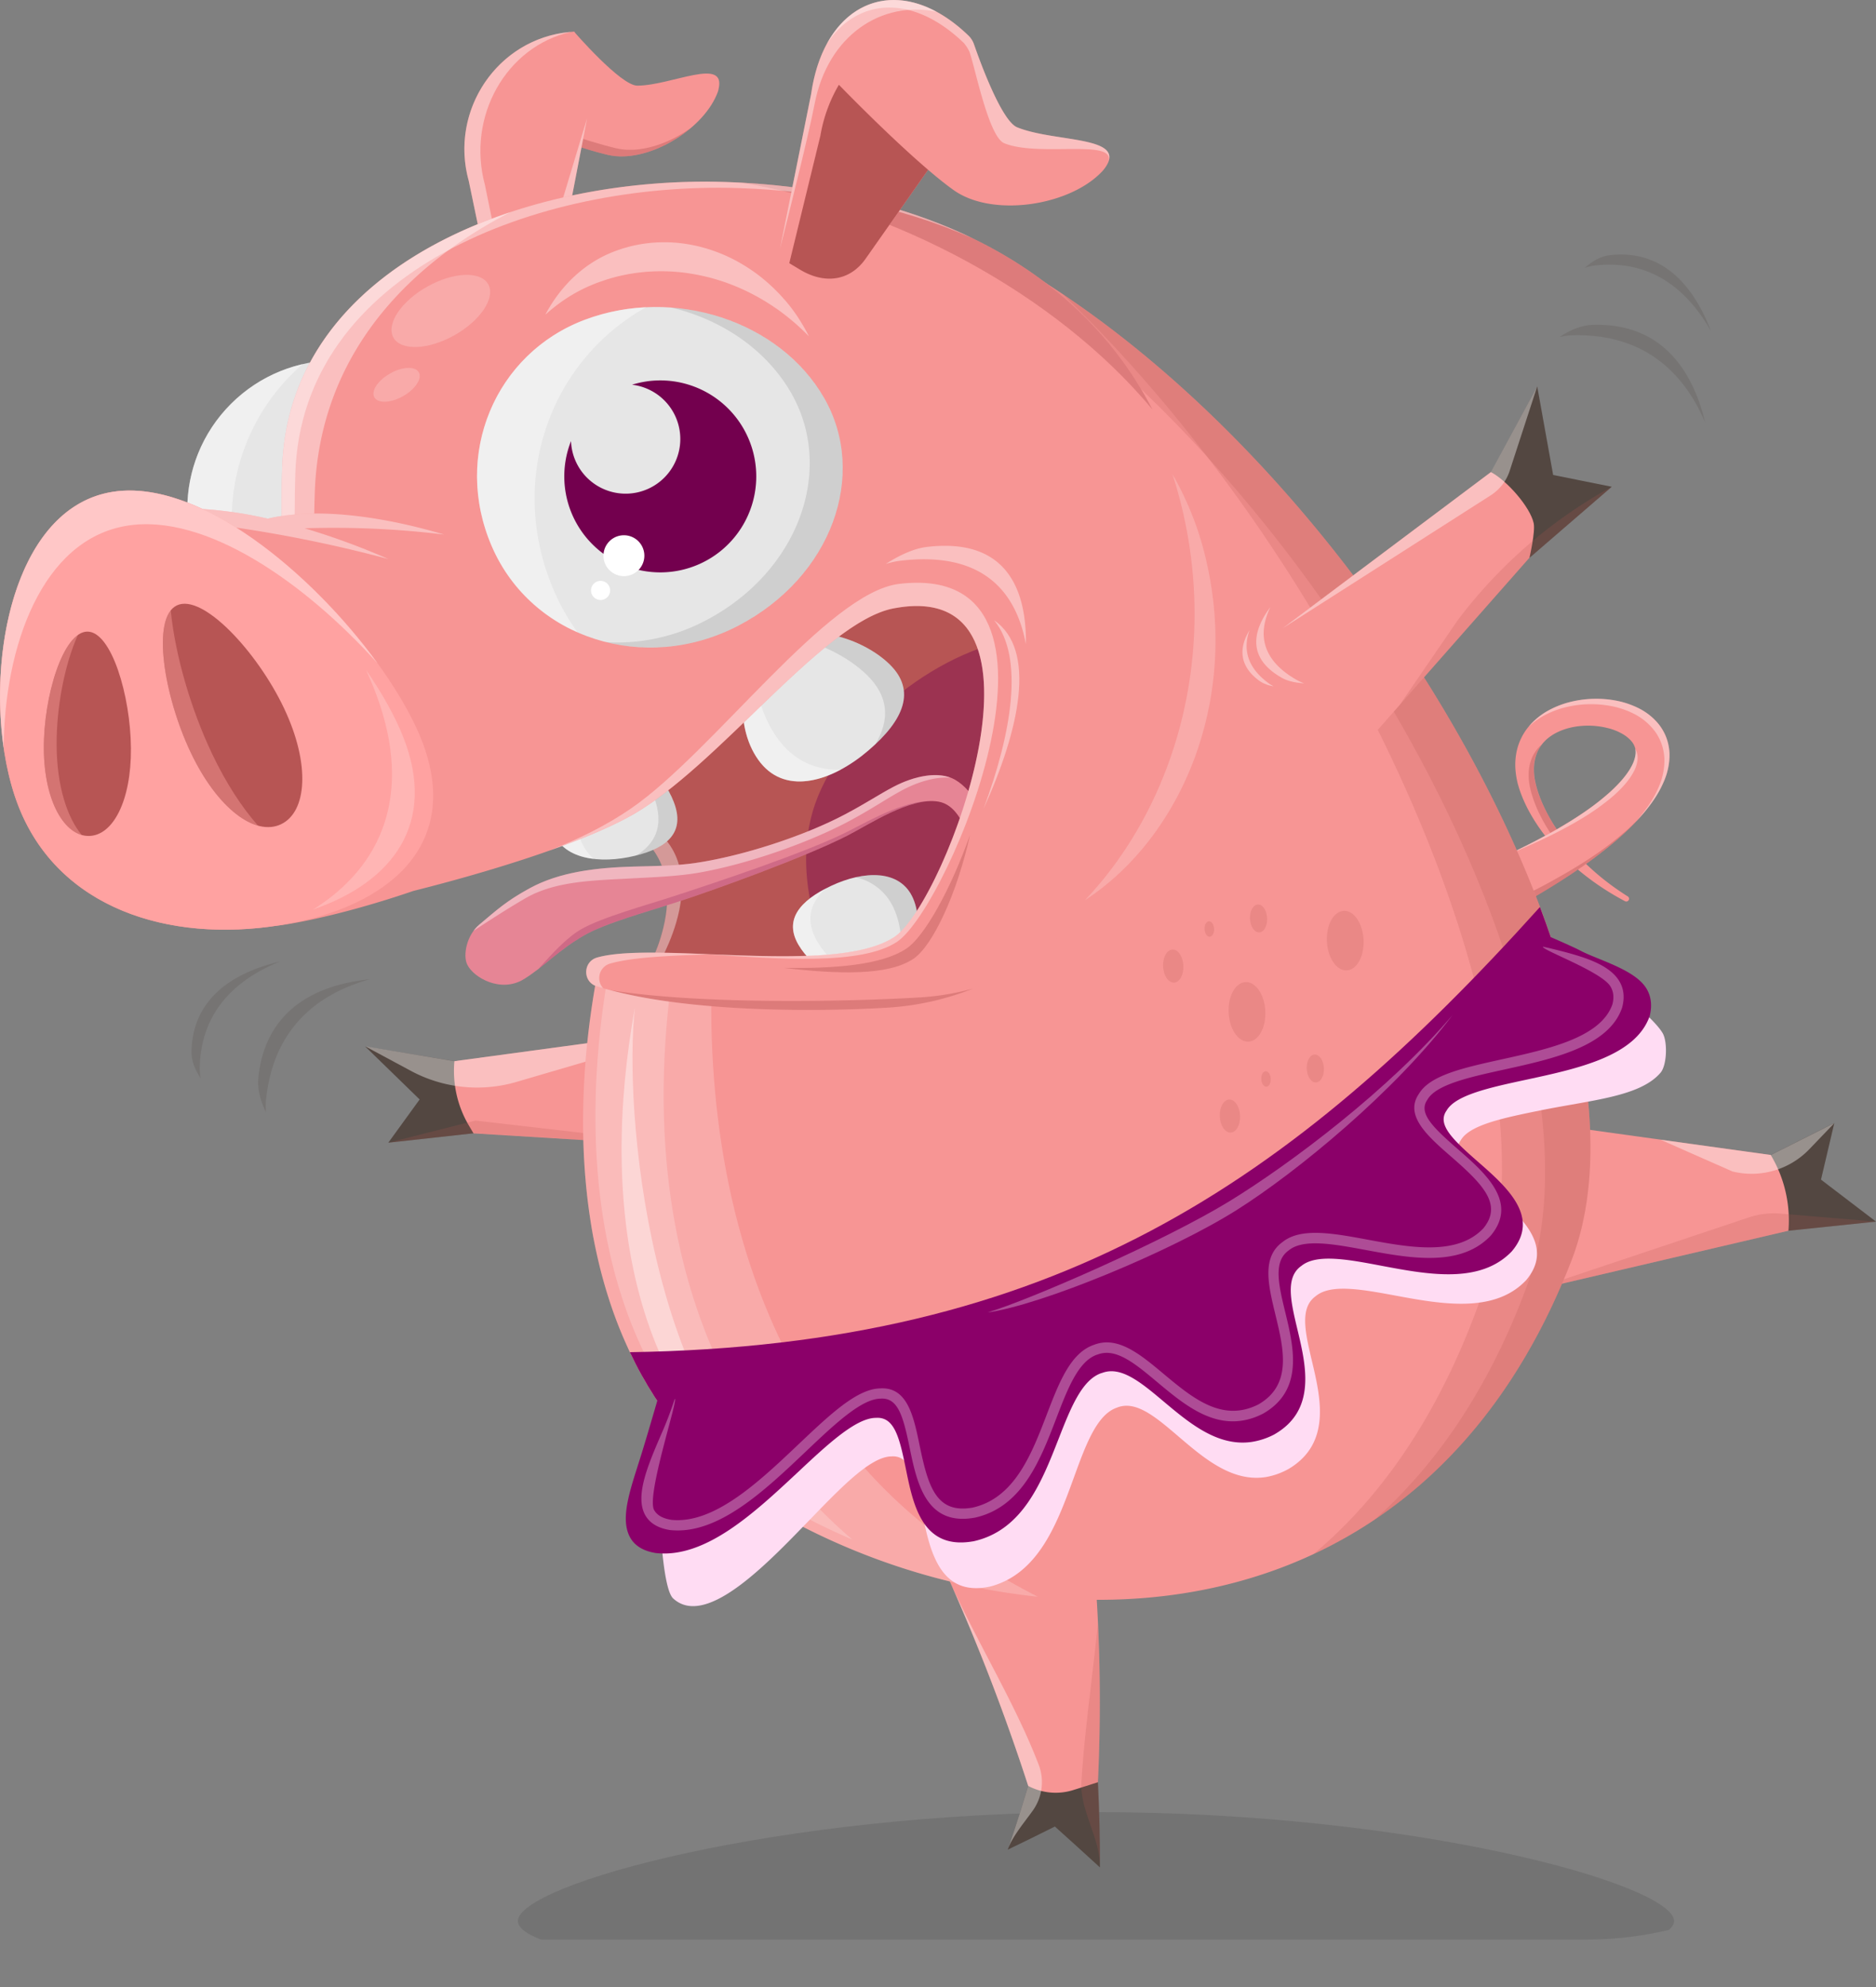 <svg xmlns="http://www.w3.org/2000/svg" xmlns:xlink="http://www.w3.org/1999/xlink" viewBox="0 0 1009.26 1069.02"><rect x="0" y="0" width="1009.26" height="1069.02" fill="#808080" stroke="none"/><defs><clipPath id="a" transform="translate(-32.54 -36.08)"><rect width="1079.61" height="1079.61" rx="194.21" fill="none"/></clipPath></defs><g clip-path="url(#a)"><polygon points="950.06 646.25 962.16 662.13 1009.26 657.23 979.67 634.64 986.84 604.16 952.63 621.37 950.06 646.25" fill="#534741"/><path d="M854.39,639.3l-1.8,92.14L994.7,698.21v-.11a68.55,68.55,0,0,0-9.54-40.66h0Z" transform="translate(-32.54 -36.08)" fill="#f79594"/><path d="M852.59,731.44,994.7,698.21l47.1-4.9L990.36,689a41.9,41.9,0,0,0-16.82,2Z" transform="translate(-32.54 -36.08)" fill="#b75554" opacity="0.2"/><path d="M964.6,666.33A43,43,0,0,0,1006,654.28l13.43-14-34.21,17.2-59.34-8.23Z" transform="translate(-32.54 -36.08)" fill="#fff" opacity="0.4"/><path d="M622.16,1011c-171.76,0-311,39-311,58.62s139.24,35.45,311,35.45,311-15.87,311-35.45S793.93,1011,622.16,1011Z" transform="translate(-32.54 -36.08)" opacity="0.1"/><path d="M605.46,995.83q8.87-.44,17.74-.92,1.13,23,1.09,45.84-12-11-24.24-22-12.64,6.36-25.37,12.46,5.88-17,11-34.33Q595.57,996.41,605.46,995.83Z" transform="translate(-32.54 -36.08)" fill="#534741"/><path d="M585.72,996.9A1119.71,1119.71,0,0,0,543.3,886.39q38.16-13.35,76.09-28.7a913.43,913.43,0,0,1,3.81,137.22Q616.78,997,610.35,999a31.56,31.56,0,0,1-24.63-2.08Z" transform="translate(-32.54 -36.08)" fill="#f79594"/><path d="M588.19,1010.15c-5.07,7.06-11.09,14.07-13.51,21.08q5.88-17,11-34.33A1119.71,1119.71,0,0,0,543.3,886.39c14.54,32.66,35.22,65.72,48,99A26.28,26.28,0,0,1,588.19,1010.15Z" transform="translate(-32.54 -36.08)" fill="#fff" opacity="0.4"/><path d="M623.25,909.32q2,42.93,0,85.59,1.13,23,1.09,45.84c0-15.24-9.38-28.11-10.13-43.42C615.36,972.56,620,940.65,623.25,909.32Z" transform="translate(-32.54 -36.08)" fill="#b75554" opacity="0.2"/><path d="M908.39,518.43c-1-.6-1.91-1.21-2.85-1.84a137,137,0,0,1-19.73-15.71c3.53-2.51,7-5.13,10.45-7.87l2.25-1.82q2.25-1.85,4.45-3.76c1.47-1.29,2.92-2.6,4.35-3.95q3.23-3,6.32-6.35a94.68,94.68,0,0,0,7.79-9.54c.6-.86,1.2-1.74,1.78-2.65a55.82,55.82,0,0,0,4.65-8.83,36.6,36.6,0,0,0,2.85-12.55c0-.65,0-1.32,0-2a28,28,0,0,0-1.47-8q-.35-1-.75-1.92a26.31,26.31,0,0,0-1.92-3.6q-.54-.86-1.14-1.65c-.35-.47-.71-.92-1.08-1.36l-.33-.37q-.45-.52-.93-1l-.42-.43q-.43-.43-.87-.84l-.62-.55c-.16-.14-.32-.28-.49-.41-.52-.44-1.06-.86-1.6-1.26h0a36.3,36.3,0,0,0-5-3.06,47,47,0,0,0-12.5-4.15,58,58,0,0,0-24.86.93,48.42,48.42,0,0,0-11.71,4.73,36.85,36.85,0,0,0-10,8.29,31,31,0,0,0-6.13,11.74,34.66,34.66,0,0,0-.93,12.71A44,44,0,0,0,849,457.4a55.25,55.25,0,0,0,1.8,5.68,74.48,74.48,0,0,0,4.91,10.49,96.16,96.16,0,0,0,8.07,12.14c-6.86,3.73-13.9,7.24-21,10.58-1.28-3,5.82,14.2,9,26,8.77-5,17.44-10.2,25.93-15.85,1.24-.83,2.49-1.67,3.71-2.53h0a142.11,142.11,0,0,0,22.42,15.42c1,.56,2,1.1,3,1.64A1.5,1.5,0,0,0,908.39,518.43Zm-4.56-61.32c-1.6,1.74-3.33,3.44-5.14,5.08a126.68,126.68,0,0,1-11.8,9.36q-2.1,1.49-4.24,2.91c-2.8,1.87-5.68,3.67-8.61,5.42q-2,1.2-4,2.37a88.5,88.5,0,0,1-7-12.39,67.74,67.74,0,0,1-3.67-9.61c-.47-1.62-.84-3.24-1.14-4.84a31.56,31.56,0,0,1-.46-4.73,24.4,24.4,0,0,1,1.4-8.89,19.92,19.92,0,0,1,4.59-7.14c4-4,9.88-6.53,16-7.57a43.45,43.45,0,0,1,18.53.92,30.29,30.29,0,0,1,7.93,3.41c.39.24.74.51,1.1.77s.77.59,1.12.89l.22.19c.31.27.59.54.86.81s.28.31.42.47a7.46,7.46,0,0,1,.53.61,10.06,10.06,0,0,1,.8,1.16,8.78,8.78,0,0,1,1.2,5.32,13.23,13.23,0,0,1-.65,3.14,21.32,21.32,0,0,1-1.47,3.46c-.31.6-.65,1.19-1,1.79A46.61,46.61,0,0,1,903.83,457.11Z" transform="translate(-32.54 -36.08)" fill="#f79594"/><path d="M913.54,444.29a10,10,0,0,0-1.28-5.33,10.19,10.19,0,0,1,.16,2.67,17.5,17.5,0,0,1-2.12,6.6c-2.47,4.77-6.79,9.59-11.61,14a137.33,137.33,0,0,1-16,12.27c-4.08,2.72-8.31,5.3-12.64,7.79-1.73,1-3.48,2-5.23,2.94l-1,.52c-6.49,3.53-13.14,6.86-19.89,10,6.28-2.55,12.47-5.24,18.52-8.1.35-.16.69-.31,1-.48q2.81-1.35,5.58-2.74c4.6-2.33,9.1-4.76,13.43-7.35a128,128,0,0,0,16.94-11.87c5.07-4.3,9.57-9.13,12.07-14A17.06,17.06,0,0,0,913.54,444.29Z" transform="translate(-32.54 -36.08)" fill="#fff" opacity="0.4"/><path d="M921.42,467.59a59,59,0,0,0,6.43-11.48,35.76,35.76,0,0,0,2.86-14.54,28,28,0,0,0-1.47-8,26.77,26.77,0,0,0-3.81-7.17,32,32,0,0,0-11.31-9.31,47,47,0,0,0-12.5-4.15,58,58,0,0,0-24.86.93,48.42,48.42,0,0,0-11.71,4.73,36.85,36.85,0,0,0-10,8.29,1.67,1.67,0,0,0-.12.16,38.65,38.65,0,0,1,7.42-5.52A48.71,48.71,0,0,1,874,416.79a58,58,0,0,1,24.87-.93A46.78,46.78,0,0,1,911.37,420a32.13,32.13,0,0,1,11.32,9.31,26.46,26.46,0,0,1,3.8,7.17,28,28,0,0,1,1.48,8,35.93,35.93,0,0,1-2.86,14.54,59,59,0,0,1-6.44,11.48,90.79,90.79,0,0,1-6.85,8.5c.61-.63,1.21-1.26,1.81-1.9A94.68,94.68,0,0,0,921.42,467.59Z" transform="translate(-32.54 -36.08)" fill="#fff" opacity="0.4"/><path d="M859.29,460.25c-.47-1.62-.84-3.24-1.14-4.84a31.56,31.56,0,0,1-.46-4.73,24.4,24.4,0,0,1,1.4-8.89,20.07,20.07,0,0,1,2.83-5.09c-.33.29-.67.57-1,.89a19.89,19.89,0,0,0-4.58,7.14,24,24,0,0,0-1.4,8.89,30.3,30.3,0,0,0,.46,4.73,45.73,45.73,0,0,0,1.14,4.84,68.91,68.91,0,0,0,3.66,9.61,86.53,86.53,0,0,0,6.39,11.36c1.14-.63,2.29-1.27,3.41-1.91a88.5,88.5,0,0,1-7-12.39A67.74,67.74,0,0,1,859.29,460.25Z" transform="translate(-32.54 -36.08)" fill="#b75554" opacity="0.4"/><path d="M851.78,522.34c8.78-5,17.45-10.21,25.94-15.86,1.24-.83,2.49-1.67,3.71-2.53,1.47-1,2.94-2,4.38-3.07,3.53-2.51,7-5.13,10.45-7.87a159.16,159.16,0,0,0,17.37-15.88c1.15-1.24,2.27-2.53,3.37-3.84a105.2,105.2,0,0,1-9.56,9.66,176.81,176.81,0,0,1-20.86,15.71c-4.07,2.67-8.22,5.19-12.38,7.59-1.71,1-8.07,4.55-9.53,5.34-4.61,2.47-9.25,4.83-13.91,7.12Q851.29,520.52,851.78,522.34Z" transform="translate(-32.54 -36.08)" fill="#b75554" opacity="0.4"/><polygon points="256.88 591.17 244.47 570.88 196.43 562.96 225.76 591.51 208.9 614.77 254.75 609.71 256.88 591.17" fill="#534741"/><path d="M277,607h0a57.79,57.79,0,0,0,7.83,34.68l2.45,4.15,128.37,7.86-1.28-65.3Z" transform="translate(-32.54 -36.08)" fill="#f79594"/><polygon points="208.9 614.77 254.75 609.71 383.12 617.57 255.78 602.87 208.9 614.77" fill="#b75554" opacity="0.2"/><path d="M409.8,589,277,607h0L229,599l24.6,13.22a75.27,75.27,0,0,0,56.87,5.91Z" transform="translate(-32.54 -36.08)" fill="#fff" opacity="0.4"/><path d="M543.14,159.84c-28.51-13-48.95-14.9-64-8.44C560.64,169,632.94,217.16,655,313.77c29.43,128.89-52.11,251.47-157.63,258.1-34.95,2.2-99.93,2.76-144.11-8.47-6.24,34.82-8.57,70.06-6,103.78h0c.15,1.93.31,3.84.49,5.76v.13q.27,2.82.58,5.62v.13q1,8.61,2.36,17s0,.06,0,.09c.29,1.77.61,3.53.93,5.29,0,.18.07.37.11.56q.48,2.54,1,5c0,.13.05.25.08.38q1.69,8.14,3.83,16.07c.07.24.14.48.2.72.41,1.48.83,3,1.26,4.43l.27.91q.66,2.26,1.38,4.5l.18.58a231.88,231.88,0,0,0,14.45,35.23h0q1.56,3.08,3.23,6.07l.14.25q1.53,2.74,3.15,5.46l.45.75q1.62,2.7,3.32,5.34l.17.26q3.63,5.61,7.63,11l.72,1q1.62,2.14,3.31,4.24l.87,1.09q1.92,2.36,3.9,4.64l.28.33q2.14,2.46,4.4,4.86c.32.35.66.69,1,1q1.71,1.8,3.46,3.56l1.51,1.48C413,822,414.13,823,415.23,824l1.52,1.42a192.06,192.06,0,0,0,34.86,25.15c134,75.76,344,76.3,426.37-136.42C933.66,570.33,752.48,255.52,543.14,159.84Z" transform="translate(-32.54 -36.08)" fill="#f79594"/><path d="M604.19,194.27C761,345,874.62,599.88,831.3,728.3c-22.06,65.38-54.29,112.25-92.25,144C796.43,845.6,846.53,795.46,878,714.18,928.16,584.55,786,316.09,604.19,194.27Z" transform="translate(-32.54 -36.08)" fill="#b75554" opacity="0.2"/><path d="M479.17,151.4l1.91.43-1.62-.54Zm64,8.44c-14.23-6.5-26.44-10.22-37-11.52q4.79,2,9.9,4.39C726,252.79,908.89,579.58,853.89,728.22c-20.34,54.95-48.72,96.06-82,125.58C815.38,824.7,852.7,779.5,878,714.18,895.46,669,889.6,607,866.86,540.27,817.16,394.3,686.78,225.49,543.14,159.84Z" transform="translate(-32.54 -36.08)" fill="#b75554" opacity="0.2"/><path d="M664.06,564.74c-3,0-5.62-3.89-5.81-8.8s2.11-8.92,5.14-9,5.62,3.89,5.8,8.8S667.08,564.69,664.06,564.74Z" transform="translate(-32.54 -36.08)" fill="#b75554" opacity="0.2"/><path d="M680.58,535.94c-.09-2.3,1-4.18,2.4-4.2s2.64,1.82,2.73,4.12-1,4.18-2.41,4.21S680.66,538.24,680.58,535.94Z" transform="translate(-32.54 -36.08)" fill="#b75554" opacity="0.2"/><path d="M704,596.5c-5.46.09-10.15-7-10.48-15.87s3.81-16.1,9.27-16.19,10.14,7,10.48,15.88S709.44,596.41,704,596.5Z" transform="translate(-32.54 -36.08)" fill="#b75554" opacity="0.2"/><path d="M705,530.28c-.15-4.15,1.79-7.54,4.35-7.58s4.75,3.29,4.91,7.44-1.79,7.54-4.35,7.58S705.19,534.43,705,530.28Z" transform="translate(-32.54 -36.08)" fill="#b75554" opacity="0.2"/><path d="M694.55,645.42c-3,.05-5.62-3.89-5.8-8.8s2.11-8.92,5.13-9,5.62,3.89,5.81,8.79S697.58,645.37,694.55,645.42Z" transform="translate(-32.54 -36.08)" fill="#b75554" opacity="0.2"/><path d="M711.07,616.63c-.08-2.3,1-4.18,2.41-4.21s2.64,1.83,2.72,4.13-1,4.18-2.4,4.2S711.16,618.93,711.07,616.63Z" transform="translate(-32.54 -36.08)" fill="#b75554" opacity="0.2"/><path d="M756.86,558.16c-5.45.09-10.14-7-10.48-15.87s3.82-16.1,9.27-16.19,10.14,7,10.48,15.88S762.31,558.07,756.86,558.16Z" transform="translate(-32.54 -36.08)" fill="#b75554" opacity="0.2"/><path d="M735.53,611c-.16-4.15,1.79-7.55,4.34-7.59s4.76,3.29,4.92,7.44-1.79,7.55-4.35,7.59S735.69,615.12,735.53,611Z" transform="translate(-32.54 -36.08)" fill="#b75554" opacity="0.2"/><path d="M581.37,371.75l-30.71-36a55.71,55.71,0,0,0-19.32.73c-39.79,7.79-122.73,94.31-171.51,123.62-6.55,3.94-13,8.05-19.67,12.19,77.49,9.8,45,76.79,42.4,81.87,45.54,0,105.75,2.25,137.47-7.06l52.46-87C581,429.51,585.84,396.25,581.37,371.75Z" transform="translate(-32.54 -36.08)" fill="#b75554"/><path d="M387.3,554.19c4.94-9.88,40.69-75.36-40.92-85.76l-6.22,3.89c77.49,9.8,45,76.79,42.4,81.87Z" transform="translate(-32.54 -36.08)" fill="#fff" opacity="0.4"/><path d="M471.18,468.26c-9.5,26.86-4.78,59.24,9.28,86.52l34.89.11,92.07-152.63-20.11-23.55C539.27,382.41,486.1,426.15,471.18,468.26Z" transform="translate(-32.54 -36.08)" fill="#73004e" opacity="0.4"/><path d="M447.7,382.45c-19,12.82-20.2,46.36-6,64s38.78,9.87,58-6.57,25.82-32.31,11.46-46.37S466.75,369.62,447.7,382.45Z" transform="translate(-32.54 -36.08)" fill="#e6e6e6"/><path d="M511.15,393.54c-12.54-12.25-36.88-21.29-55.54-15,16.69,2.45,33.12,10.73,43.33,20.7,11.84,11.6,12.36,24.17,4.5,37.28C519.72,421.31,524.53,406.64,511.15,393.54Z" transform="translate(-32.54 -36.08)" opacity="0.1"/><path d="M357.56,438.78c-17.67,1.38-31.28,23.47-28.49,40.77S351.4,501,370.6,497.26s29.7-11.88,25.4-26.82S375.26,437.42,357.56,438.78Z" transform="translate(-32.54 -36.08)" fill="#e6e6e6"/><path d="M396,470.44c-3.45-11.95-14.62-25.87-28-30.3,8.41,8.22,14.74,18.63,17.48,28.11,3.65,12.7-.55,21.8-10.6,28.07C391.33,492.25,400,484.23,396,470.44Z" transform="translate(-32.54 -36.08)" opacity="0.1"/><path d="M452.35,435.3c-9-11.27-13.85-26.89-14.16-42.55-9.31,15.72-7.76,39.71,3.49,53.73,10.7,13.36,27.37,12.16,43.17,3.69C472.47,450.53,461.07,446.18,452.35,435.3Z" transform="translate(-32.54 -36.08)" fill="#fff" opacity="0.4"/><path d="M506.47,565.26c16.54-5.6,24.17-30,17.31-45.83s-26.51-15-43.94-6.84-25.47,18.54-17.75,31.76S489.9,570.85,506.47,565.26Z" transform="translate(-32.54 -36.08)" fill="#e6e6e6"/><path d="M462.09,544.35c6.75,11.51,22.82,23,37.79,22.17-11.76-5.16-22.17-14.55-27.66-23.93-6.37-10.9-4.22-20.24,4.19-28.29C461.39,522.22,454.9,532,462.09,544.35Z" transform="translate(-32.54 -36.08)" fill="#fff" opacity="0.4"/><path d="M513.69,525.5c4.38,10.09,4.76,22.54,1.84,34.1,10-9.68,13.69-27.61,8.25-40.17-5.17-12-17.66-14.44-31-11.39A29.24,29.24,0,0,1,513.69,525.5Z" transform="translate(-32.54 -36.08)" opacity="0.1"/><path d="M343.61,482.78c-2.5-15.47,5.51-34,18.37-43.94a25.08,25.08,0,0,0-4.42-.06c-17.67,1.38-31.28,23.47-28.49,40.77,1.87,11.58,11.24,17.25,23,18.63A24.82,24.82,0,0,1,343.61,482.78Z" transform="translate(-32.54 -36.08)" fill="#fff" opacity="0.4"/><path d="M546.43,455.63c-8.61-5-22-2.1-33,3.65-8.28,4.33-14.45,8.67-26.57,15.07-21.37,11.29-54,22.06-79.76,25.95-11.21,1.7-24.05,1.71-33.63,2-20.4.56-40.06,2.92-56.11,11.73-12.38,6.79-17.24,11.33-27,19.51-6.68,5.6-8.87,16.31-6.51,21.37,3.35,7.17,18.24,15.63,30.65,7.88,11.48-7.17,18-15.21,32.53-23.59,11.18-6.47,36.13-13.35,48.34-17.32,23.71-7.71,70.71-24.86,92.92-36.17,11.69-5.95,34-20.93,49.14-18.35,17.22,2.93,19.55,37.51,22.41,42.56,3.74,6.59,12.48,35.84,14.13,23.86C576.36,516.59,566.66,467.28,546.43,455.63Z" transform="translate(-32.54 -36.08)" fill="#e68595"/><path d="M489,483.26c-22.21,11.31-71.83,27.77-95.54,35.48-12.21,4-37.17,10.85-48.34,17.32-7.85,4.54-15.66,13.22-23,21.36,7.47-5.73,13.9-11.89,24.9-18.25,11.18-6.47,36.13-13.35,48.34-17.32,23.71-7.71,70.71-24.86,92.92-36.17,11.69-5.95,34-20.93,49.14-18.35C522.32,464.75,500.72,477.31,489,483.26Z" transform="translate(-32.54 -36.08)" fill="#73004e" opacity="0.2"/><path d="M513.46,459.28c-8.28,4.33-14.45,8.67-26.57,15.07-21.37,11.29-54,22.06-79.76,25.95-11.21,1.7-24.05,1.71-33.63,2-20.4.56-40.06,2.92-56.11,11.73-12.38,6.79-17.24,11.33-27,19.51a18.43,18.43,0,0,0-3.08,3.34c10.55-7,21.68-14,28.3-17.76,16.45-9.31,37-9.34,58.08-10.53,9.91-.55,23.21-1,34.79-3,26.58-4.68,60.18-16.45,82.1-28.41,12.42-6.77,18.72-11.3,27.21-15.89,8.31-4.49,18-7.44,26.11-6.8C535.34,451.25,523.42,454.06,513.46,459.28Z" transform="translate(-32.54 -36.08)" fill="#fff" opacity="0.4"/><path d="M375.42,82.17c-8.94,0-34-29-34-29-20.32,7.82-40,23.43-46.68,43.26,0,0,41.49,17.6,64.91,23,20.66,4.79,50.15-12.77,58.43-32.29.23-.54.44-1.08.65-1.63s.24-.85.34-1.28C423.49,66.29,393.89,82.06,375.42,82.17Z" transform="translate(-32.54 -36.08)" fill="#f79594"/><path d="M364.2,115.89c-15.32-3.55-47.82-14.73-68.48-22-.34.84-.66,1.69-1,2.54,0,0,41.49,17.6,64.91,23,13.93,3.23,31.87-3.71,44.62-14.55C392.06,113.63,376.55,118.76,364.2,115.89Z" transform="translate(-32.54 -36.08)" fill="#b75554" opacity="0.4"/><path d="M341.45,53.13c-.75,0-1.51.1-2.26.17-39.08,3.55-65,42.35-54.46,80.15l14.6,70.25,5.49-1.9-.32-2,5.49-1.9a38.09,38.09,0,0,0,25-28.79l18.59-96.36Z" transform="translate(-32.54 -36.08)" fill="#f79594"/><path d="M325.68,175a43.39,43.39,0,0,1-15.86,23l.17-.06a38.09,38.09,0,0,0,25-28.79l13.39-69.39Z" transform="translate(-32.54 -36.08)" fill="#fff" opacity="0.4"/><path d="M306.44,199.17l-13-63.52c-10-36.95,11.54-74.59,46.12-82.38l-.37,0c-39.08,3.55-65,42.35-54.46,80.15l14.6,70.25,5.49-1.9-.32-2Z" transform="translate(-32.54 -36.08)" fill="#fff" opacity="0.4"/><circle cx="213.44" cy="310.05" r="80.14" transform="translate(-189.26 205.66) rotate(-45)" fill="#e6e6e6"/><path d="M167.93,363a110.51,110.51,0,0,1,27.4-131A80.13,80.13,0,0,0,141.09,344.5,79.78,79.78,0,0,0,180.18,383,111.1,111.1,0,0,1,167.93,363Z" transform="translate(-32.54 -36.08)" fill="#fff" opacity="0.4"/><path d="M672.19,310.86C643.32,184,531.73,137.66,423.14,134S188,179,184.37,287.57c-.27,8.21-.41,17-.29,26.1-2.58.39-5.08.87-7.47,1.46a217.48,217.48,0,0,0-35.14-5.2C124.64,302.06,108,298.3,93,300.72,33,310.39,21,414.61,42.41,469.66,63.59,524,121.69,543,180.86,534.18q2.8-.31,5.8-.79c17.79-2.87,42.81-9.26,68.31-18,40.12-10.06,89.55-25.25,116.5-40.17,47-26,103.69-104.55,141.81-111.81,93.68-17.83,28.39,158,.55,176.66-31.73,21.24-128,2.1-160,11.17-7.72,2.19-7.94,13.06-.29,15.48,45.16,14.28,118.66,13.87,157,11.49C619,571.43,702.61,444.48,672.19,310.86Z" transform="translate(-32.54 -36.08)" fill="#f79594"/><path d="M353.81,551.2c-7.72,2.19-7.94,13.06-.29,15.48,1.15.36,2.32.71,3.5,1.05a8.12,8.12,0,0,1,3.81-13.27c12.3-3.48,32.33-4.21,54.12-5C389.77,548.46,366.63,547.57,353.81,551.2Z" transform="translate(-32.54 -36.08)" fill="#fff" opacity="0.4"/><path d="M527.51,572.68c-32.68,2-115,4.34-166.6-3.87,45.44,12.09,113.29,11.61,149.6,9.36A148.3,148.3,0,0,0,556,567.94,139.08,139.08,0,0,1,527.51,572.68Z" transform="translate(-32.54 -36.08)" fill="#b75554" opacity="0.4"/><path d="M681.72,338.76a168,168,0,0,0-18.41-47.53c2.18,6.71,4.12,13.66,5.76,20.9,18.4,80.85-6.23,159.17-52.88,208.27C667.51,487,698.91,414.3,681.72,338.76Z" transform="translate(-32.54 -36.08)" fill="#fff" opacity="0.2"/><path d="M516.26,350.21c-38.54,4.58-99.87,90.25-144.09,120.73-13.51,9.32-28.61,16.71-44.42,22.86,17-6,32.36-12.33,43.72-18.62,47-26,103.69-104.55,141.81-111.81,93.68-17.83,28.39,158,.55,176.66-19.47,13-63.27,10.86-101.6,9.33,39.47,2.77,83.93,6.11,102.95-6.62C543,524.11,621.5,337.7,516.26,350.21Z" transform="translate(-32.54 -36.08)" fill="#fff" opacity="0.4"/><g opacity="0.4"><path d="M431.19,134.38c80.34,12.81,168.59,58.71,221.34,122C609.27,172.9,519.94,139.09,431.19,134.38Z" transform="translate(-32.54 -36.08)" fill="#b75554"/></g><path d="M520.23,546.38c-13.55,9.06-38.86,10.77-65.92,10.45,28.82,3.33,55.85,4.32,69.6-4.89,10.58-7.08,23.58-35.37,30.51-66.77C544,514.69,529.86,539.93,520.23,546.38Z" transform="translate(-32.54 -36.08)" fill="#b75554" opacity="0.4"/><path d="M198.49,322.55c-44.82,4.66-53.42,84.51-37.5,125.36s24.41,66.32,68.9,59.15,120.24-27.39,127.62-61.93C368.07,395.7,270.27,315.09,198.49,322.55Z" transform="translate(-32.54 -36.08)" fill="#f79594"/><path d="M93,300.72C33,310.39,21,414.61,42.41,469.66s80.79,73.85,140.74,64.19,97.83-44.14,76.37-99.19S152.91,291.06,93,300.72Z" transform="translate(-32.54 -36.08)" fill="#ffa2a1"/><path d="M249.63,433c-4.36-11.19-11.36-23.76-20.23-36.61,2.2,4.8,4.15,9.49,5.81,14,19.46,52.93,2.89,91.84-34.22,115C244.1,510.53,267.54,478.91,249.63,433Z" transform="translate(-32.54 -36.08)" fill="#fff" opacity="0.2"/><path d="M100.94,318.91c42.11-6.79,95.54,30.51,134.79,74.11-35.46-48.91-96.59-99.74-142.78-92.3-49.91,8-66.61,81.63-58.42,137.82C34.8,383.81,55.16,326.29,100.94,318.91Z" transform="translate(-32.54 -36.08)" fill="#fff" opacity="0.4"/><path d="M127.7,361.78c-13.85,6.59-7,48.75,7.45,79.14s34.74,45.19,48.59,38.6,16-32.09,1.57-62.48S141.55,355.18,127.7,361.78Z" transform="translate(-32.54 -36.08)" fill="#b75554"/><path d="M146.72,441.8c-11.57-24.31-20-53.52-22.32-77.34-9.23,11.55-2.4,48.86,10.75,76.46,10.56,22.19,24.21,36.05,36.2,39.36C162.61,470.36,154.16,457.43,146.72,441.8Z" transform="translate(-32.54 -36.08)" fill="#ffa2a1" opacity="0.4"/><path d="M79.51,375.88C66.57,376,55.92,410.63,56.12,439s11.24,46.92,24.18,46.83,22.88-18.77,22.68-47.16S92.45,375.79,79.51,375.88Z" transform="translate(-32.54 -36.08)" fill="#b75554"/><path d="M63,437c-.14-20.56,4.41-43.83,11.44-59.26C63.9,385.24,56,414.46,56.12,439c.18,25.58,9.16,43.16,20.41,46.32C68.57,475.82,63.13,458.81,63,437Z" transform="translate(-32.54 -36.08)" fill="#ffa2a1" opacity="0.4"/><path d="M347.14,208.13c-48,18.07-71.41,72.52-49.95,122S379.32,399,429.71,372.73s69.91-81.35,46.15-122.65S395.23,190.07,347.14,208.13Z" transform="translate(-32.54 -36.08)" fill="#e6e6e6"/><path d="M330.65,354.09c-25.66-59.19-2.44-123.72,49.46-152.7a108.28,108.28,0,0,0-33,6.74c-48,18.07-71.41,72.52-49.95,122a88.82,88.82,0,0,0,46.16,46.21A116.58,116.58,0,0,1,330.65,354.09Z" transform="translate(-32.54 -36.08)" fill="#fff" opacity="0.4"/><path d="M475.86,250.08c-16.4-28.39-48.33-46.1-82.31-48.54,27,6.34,51.05,22.46,64.54,45.83C481.86,288.66,462.35,343.73,412,370a102,102,0,0,1-53.28,11.58,100.74,100.74,0,0,0,71-8.87C480.12,346.44,499.62,291.38,475.86,250.08Z" transform="translate(-32.54 -36.08)" opacity="0.1"/><path d="M380.57,241.26a51.57,51.57,0,0,0-8,1.8A29.41,29.41,0,1,1,340,276.38a27.64,27.64,0,0,1-.26-3,51.64,51.64,0,1,0,40.8-32.13Z" transform="translate(-32.54 -36.08)" fill="#73004e"/><path d="M366.69,324.15a11,11,0,1,0,12.39,9.33A11,11,0,0,0,366.69,324.15Z" transform="translate(-32.54 -36.08)" fill="#fff"/><path d="M354.92,348.65a5.14,5.14,0,1,0,5.81,4.37A5.13,5.13,0,0,0,354.92,348.65Z" transform="translate(-32.54 -36.08)" fill="#fff"/><path d="M326.32,205.06c1.91-1.73,3.9-3.37,5.95-4.92a86.1,86.1,0,0,1,10.8-7c2.27-1.23,4.6-2.37,7-3.39q2.26-1,4.56-1.81c.55-.21,1.11-.38,1.67-.58,1-.33,1.94-.67,2.92-1l2.1-.61q1.24-.36,2.49-.69t2.37-.57c.74-.17,1.48-.34,2.22-.49s1.73-.34,2.59-.49l2-.33c.94-.15,1.87-.29,2.81-.4l1.7-.19c1-.11,2-.22,3.06-.3l1.29-.08a101,101,0,0,1,17.9.46c1.45.17,2.89.38,4.34.61l1.27.21c1.23.21,2.45.44,3.66.7l.78.15c1.43.31,2.84.66,4.26,1l1.2.32c1.15.31,2.29.65,3.44,1l1,.3c1.4.45,2.78.92,4.16,1.42l1.08.41c1.11.41,2.22.85,3.32,1.31.37.15.74.29,1.1.45,1.36.58,2.71,1.18,4.05,1.81l.88.43c1.11.53,2.21,1.09,3.31,1.66l1.11.59c1.33.71,2.64,1.44,3.94,2.21l.56.34c1.15.68,2.28,1.38,3.41,2.11l1.08.7c1.24.82,2.47,1.65,3.68,2.52l.15.1c1.25.9,2.48,1.84,3.7,2.79l1,.79c1.06.84,2.1,1.7,3.13,2.58l.54.45q1.75,1.51,3.46,3.12c.31.28.6.56.9.85.94.89,1.87,1.81,2.79,2.74l.69.69h0c-.53-1.05-1.07-2.09-1.64-3.12l-.49-.89c-.55-1-1.12-2-1.71-2.92l-.24-.42c-.66-1.08-1.35-2.13-2-3.17l-.55-.8c-.59-.86-1.19-1.71-1.81-2.55l-.43-.59c-.74-1-1.5-2-2.27-2.91l-.56-.69c-.64-.77-1.3-1.54-2-2.29l-.57-.66c-.81-.9-1.64-1.79-2.48-2.65l-.52-.53c-.71-.72-1.42-1.42-2.15-2.11l-.69-.66c-.87-.81-1.76-1.61-2.66-2.39l-.41-.35c-.8-.67-1.6-1.33-2.41-2l-.77-.61q-1.41-1.1-2.85-2.13l-.11-.08c-.94-.67-1.88-1.31-2.83-1.94l-.83-.54c-.87-.56-1.74-1.1-2.62-1.62l-.43-.26c-1-.59-2-1.15-3-1.7l-.85-.45c-.84-.44-1.69-.87-2.54-1.28l-.68-.33c-1-.48-2.07-.95-3.11-1.39l-.84-.35c-.85-.35-1.7-.68-2.56-1l-.83-.31c-1.06-.39-2.12-.75-3.19-1.1l-.77-.23c-.87-.27-1.76-.53-2.64-.77l-.92-.25q-1.64-.42-3.27-.78l-.6-.12c-.94-.2-1.87-.37-2.81-.54l-1-.16c-1.11-.18-2.22-.34-3.34-.47a77,77,0,0,0-13.75-.35l-1,.06c-.78.06-1.56.14-2.35.23l-1.31.15c-.72.09-1.44.19-2.15.3l-1.53.26c-.66.11-1.32.24-2,.38s-1.14.24-1.71.37-1.22.28-1.82.44l-1.92.53c-.54.16-1.08.3-1.61.47l-2.25.75-1.28.45c-1.17.43-2.34.89-3.5,1.39q-2.76,1.18-5.37,2.6a66.38,66.38,0,0,0-8.3,5.36c-1.57,1.19-3.1,2.45-4.57,3.78l-1.46,1.34a71.68,71.68,0,0,0-5.46,5.82c-.87,1-1.7,2.07-2.52,3.14a80.39,80.39,0,0,0-5.1,7.63c-.34.57-.68,1.15-1,1.73s-.54,1-.8,1.49Z" transform="translate(-32.54 -36.08)" fill="#fff" opacity="0.4"/><g opacity="0.2"><path d="M295.2,189c-4.06-7.21-18.77-6.62-32.85,1.31s-22.21,20.21-18.15,27.42,18.77,6.63,32.85-1.31S299.26,196.17,295.2,189Z" transform="translate(-32.54 -36.08)" fill="#fff"/><path d="M242.45,237c-6.61,3.72-10.41,9.47-8.51,12.85s8.8,3.11,15.4-.61,10.41-9.48,8.51-12.85S249.05,233.23,242.45,237Z" transform="translate(-32.54 -36.08)" fill="#fff"/></g><path d="M531.23,330.33c-6.75.8-14.21,4.1-22.15,9.15a44.82,44.82,0,0,1,7.95-1.74c42.3-5,61.78,14.64,67.44,44.94C584.84,349.82,571.45,325.55,531.23,330.33Z" transform="translate(-32.54 -36.08)" fill="#fff" opacity="0.4"/><path d="M722.25,400.8c3.06,1.72,7.18,2.62,12,2.93a23.32,23.32,0,0,1-3.85-1.7c-19.18-10.79-21.32-24.93-14.45-39.31C705.81,376.33,704,390.54,722.25,400.8Z" transform="translate(-32.54 -36.08)" fill="#fff" opacity="0.4"/><path d="M704.74,375.15c-5.52,9.11-6,19.1,5.56,27.39a17.49,17.49,0,0,0,7.42,2.73,15.86,15.86,0,0,1-2.41-1.41C703.2,395.15,701.25,385,704.74,375.15Z" transform="translate(-32.54 -36.08)" fill="#fff" opacity="0.4"/><path d="M271.44,323.67c-35-10.42-70.35-14.55-94.81-8.54a217.82,217.82,0,0,0-35.17-5.2,169,169,0,0,1,18.19,10,720.78,720.78,0,0,1,81.83,16.92,389.11,389.11,0,0,0-45.06-16.55A487.48,487.48,0,0,1,271.44,323.67Z" transform="translate(-32.54 -36.08)" fill="#fff" opacity="0.4"/><path d="M201.59,312.36c.07-3.82.17-7.57.29-11.23,2.36-70.4,45.73-120.24,105.19-150.9-66.84,22.2-120.35,67.28-122.7,137.34-.27,8.21-.4,17-.28,26.1A120.4,120.4,0,0,1,201.59,312.36Z" transform="translate(-32.54 -36.08)" fill="#fff" opacity="0.4"/><path d="M561.66,471.21c19.31-42.33,28.83-85.52,5.69-101.42C583.73,389.61,576.78,430.61,561.66,471.21ZM423.14,134C314.55,130.39,188,179,184.37,287.57c-.27,8.21-.41,17-.29,26.1,2.26-.35,4.6-.63,7-.83,0-7.67.1-15,.33-22C195,182.24,321.58,133.65,430.17,137.28c43.2,1.45,86.87,9.67,125.62,27C515.34,144.7,469,135.56,423.14,134Z" transform="translate(-32.54 -36.08)" fill="#fff" opacity="0.4"/><path d="M579.77,104.58c-8.37-3.4-19.95-35.22-23.23-44.66a12,12,0,0,0-3-4.71l0,0c-36.71-35.4-77.25-19.73-84.61,31.39L450.8,176.63l5.78,3.47.59-2.43,5.77,3.48c13.56,8.15,27,5.92,35.27-5.85l33.64-47.87c4.92,4.21,9.61,8,13.73,10.92,20.51,14.63,60.86,8.74,78.81-8.95.49-.48,1-1,1.45-1.49s.65-.83,1-1.25C639.76,109,600.1,112.84,579.77,104.58Z" transform="translate(-32.54 -36.08)" fill="#f79594"/><path d="M551.12,59.26a22.62,22.62,0,0,1,3,4.73c3.27,9.44,10.36,45.76,18.73,49.16,19.7,8,64.27-3.72,55,11.92,9.45-15.89-28.4-12.48-48.09-20.49-8.37-3.4-19.95-35.22-23.23-44.66a12,12,0,0,0-3-4.71l0,0c-29.24-28.2-60.91-24-76.31,4.72C493.35,34.94,523.33,32.46,551.12,59.26Z" transform="translate(-32.54 -36.08)" fill="#fff" opacity="0.4"/><path d="M473.9,109.08l-16.73,68.59,5.77,3.48c13.56,8.15,27,5.92,35.27-5.85l33.64-47.87c-18.6-15.89-40.54-38.06-48-45.74A80.36,80.36,0,0,0,473.9,109.08Z" transform="translate(-32.54 -36.08)" fill="#b75554"/><path d="M468.92,86.58,452.16,169.9c5.92-23.32,15.46-61.5,18.65-78,7.16-37,36.19-55.72,65.67-49.46C505.15,25.44,475.15,43.31,468.92,86.58Z" transform="translate(-32.54 -36.08)" fill="#fff" opacity="0.4"/><path d="M392.42,574.93a255.64,255.64,0,0,1-34-6.79c-17.52,111.5,4.49,225.25,96.52,278.23a339.84,339.84,0,0,0,36.14,18C401.54,787.51,381.08,676.83,392.42,574.93Z" transform="translate(-32.54 -36.08)" fill="#fff" opacity="0.2"/><path d="M374.13,578.07c-18.92,104.27-4,217.51,87.8,270.37.31.17.62.34.92.52C381.45,794.56,367.86,632.27,374.13,578.07Z" transform="translate(-32.54 -36.08)" fill="#fff" opacity="0.4"/><path d="M556.05,875.23C455,811.68,415.16,696,415.19,577.4c-22.35-1.86-44.14-5.18-61.67-10.72a7.93,7.93,0,0,1-.78-.32c-19.52,112.93,2.47,229.75,98.87,284.24a361,361,0,0,0,139.24,44.53Q572.94,885.85,556.05,875.23Z" transform="translate(-32.54 -36.08)" fill="#fff" opacity="0.2"/><polygon points="809.71 278.9 802.12 254.02 827 207.9 835.57 255.54 867.11 261.88 822.91 300.05 809.71 278.9" fill="#534741"/><path d="M722.63,374.07l112-84h0c8.61,4.54,21.07,18.7,23,27.44,1,4.57-2.25,18.6-2.25,18.6L764.89,438.8Z" transform="translate(-32.54 -36.08)" fill="#f79594"/><path d="M722.63,374.07l112-84L859.53,244l-14.79,45.37a24.77,24.77,0,0,1-10.22,13.2Z" transform="translate(-32.54 -36.08)" fill="#fff" opacity="0.4"/><path d="M816.68,369.88A260.67,260.67,0,0,1,897,299.44l2.63-1.48-44.2,38.17-70,79.38Z" transform="translate(-32.54 -36.08)" fill="#b75554" opacity="0.2"/><path d="M927,591.88c-8.17-13.72-53.26-44.29-53.27-44.38C817.46,611,711.59,754.35,463.82,799.57c-23.6,4.31-51.34-12.52-77.59-10.15,0,0-1.09,97.89,8.49,106.65,18.2,16.65,52.75-21.09,75.64-44.61,15.84-16.32,30.82-31.54,41.56-31.83h.14c9.78-.77,12.71,10.42,16.39,29,4,20.47,9.08,45.85,35,41.35.44-.07.89-.16,1.34-.25l.12,0c26.53-6.73,36.57-34.64,45.46-59,6.28-17.28,12.23-33.5,22.86-37.26l.13-.05c10.23-4.21,21,5.07,33.43,15.69,13.72,11.73,28.93,24.6,47.06,21.58A38.61,38.61,0,0,0,726,826.25l.12-.07c22.66-13.78,16.9-38.09,12.26-57.71-3.64-15.38-6.78-28.68,1.92-35l.14-.11c8.18-6.74,25.16-3.51,43.12-.2,24.83,4.62,52.93,9.56,69.9-8.21l.13-.14c15.52-18.46-3.21-34.57-18.29-47.78-14-12.18-22.06-20.2-16.92-27.45l.12-.19c4.91-8.25,23.49-12,43.17-16,27.48-5.52,53.23-7.38,64.17-20.14C929.36,609.23,929.73,596.49,927,591.88Z" transform="translate(-32.54 -36.08)" fill="#ffdcf3"/><path d="M918.39,568.06c-6.17-10.44-26.23-15.51-35.85-20.65-3.34-1.79-15.68-7.14-15.68-7.14-.77.94-.66.79-1.45,1.77-61.73,75.54-180.55,224.53-479.18,247.38,0,0-5.39,18.63-8.72,29.34-5.36,17.29-11.81,33.86-6,44.43,2.49,4.55,7.19,7.39,14,8.46l.14,0c26.56,2.82,52.81-21.73,76-43.39,16-15,31.16-29.15,41.91-29.37h.14c9.79-.68,12.63,9.84,16.14,27.25,3.89,19.23,8.7,43.08,34.74,39.41l1.35-.21.12,0c26.67-5.76,36.94-32,46-55.17,6.42-16.38,12.47-31.86,23.13-35.39l.13,0c10.26-4,21,5,33.39,15.42,13.69,11.48,28.88,24.23,47.07,21.66a38.84,38.84,0,0,0,12.22-4l.12-.07c22.77-13,17.06-37,12.47-56.26-3.6-15.11-6.71-28.16,2-34.34l.14-.1c8.19-6.61,25.17-3.42,43.14,0,24.83,4.67,53,10,70-7.78l.12-.14c15.52-18.49-3.25-34.89-18.33-48.08-13.95-12.19-22-20.12-16.92-27.45l.12-.19c4.9-8.33,23.45-12.33,43.08-16.55,27.43-5.91,58.52-12.6,66.09-34.12l.07-.21C921.4,577.12,920.87,572.25,918.39,568.06Z" transform="translate(-32.54 -36.08)" fill="#8b0069"/><path d="M861,524.06c-134.21,149.1-261.61,236-489.59,239.5,1,2.05,2,4.09,3,6.1h0q1.56,3.08,3.23,6.07l.14.25q1.53,2.74,3.15,5.46l.45.75q1.62,2.7,3.32,5.34l.17.26c2.11,3.27,4.34,6.46,6.65,9.59,266.52-31.51,402.52-150.87,481-239.4C869.19,546.82,865.31,535.49,861,524.06Z" transform="translate(-32.54 -36.08)" fill="#8b0069"/><path d="M697.76,687.14c32.58-20.51,85.62-64.27,116.25-105-34,40-87,80-120.4,100.42-34.8,21.24-107,52.85-129.85,59.64C592.34,738.31,662.22,709.53,697.76,687.14Z" transform="translate(-32.54 -36.08)" fill="#fff" opacity="0.3"/><path d="M903.74,564c-6-10.06-22.25-14.05-38-17.92l-3.09-.68c-1.28,1.56,31.53,13.37,36.32,21.44,1.62,2.73,2,5.88,1,9.62-6.23,17.82-34.41,24-59.28,29.5-20.87,4.6-38.9,8.57-44.84,18.67-7.94,11.67,4.94,22.89,17.39,33.74,17.24,15,27.76,25.84,17.28,38.6-14.19,14.94-39.67,10.22-62.15,6.06-18.53-3.44-36-6.68-45.86,1.28-11.29,8.18-7.67,23.13-3.84,39,4.49,18.54,9.14,37.71-9,48.28-19.52,10-35.5-3.34-51-16.26-12.74-10.66-24.78-20.73-37.63-15.72-12.64,4.32-18.82,20.45-25.37,37.52-8.09,21.1-17.26,45-39.92,50.05-19.39,3.39-23.84-11-28.46-33.42-3.22-15.61-6.54-31.75-21.4-30.71-12.42.35-26.92,14.11-43.7,30-21.26,20.18-45.36,43-68.37,40.72-4.76-.74-7.83-2.49-9.39-5.32-4.29-7.8,13.24-60,11.1-59.77a191.82,191.82,0,0,1-7.5,19.6c-6.9,16.06-14,32.66-8.42,42.85,2.42,4.39,6.94,7.13,13.45,8.14h.14c25.54,2.64,50.64-21.18,72.78-42.19,15.32-14.54,29.79-28.28,40.12-28.53h.14c9.4-.69,12.19,9.47,15.65,26.28,3.83,18.57,8.58,41.61,33.58,38l1.3-.21.11,0c25.6-5.66,35.34-31.06,43.94-53.48,6.07-15.85,11.82-30.83,22-34.28l.13,0c9.84-3.87,20.19,4.78,32.16,14.79,13.21,11.05,27.87,23.32,45.35,20.77a36.87,36.87,0,0,0,11.72-3.87l.11-.06c21.82-12.64,16.21-35.81,11.7-54.42-3.53-14.59-6.59-27.19,1.76-33.19l.14-.11c7.84-6.41,24.17-3.38,41.45-.18,23.89,4.43,51,9.44,67.2-7.76l.12-.13c14.82-17.92-3.3-33.72-17.86-46.41-13.46-11.73-21.29-19.37-16.4-26.47l.12-.19c4.67-8.06,22.47-12,41.32-16.14,26.33-5.8,56.17-12.38,63.34-33.19l.06-.21C906.67,572.73,906.14,568,903.74,564Z" transform="translate(-32.54 -36.08)" fill="#fff" opacity="0.3"/><path d="M171.53,615.88c-.61,5.91,1,12.18,4.14,18.7a33.69,33.69,0,0,1,0-6.88c3.8-37.06,26.21-56.49,55.83-64.79C200.65,566.12,175.14,580.63,171.53,615.88Z" transform="translate(-32.54 -36.08)" fill="#534741" opacity="0.2"/><path d="M183.19,553.37C156.86,559.58,136,574,135.56,602.06c-.06,4.71,1.8,9.43,5,14.16a24.68,24.68,0,0,1-.56-5.39C140.44,581.34,158.28,563.42,183.19,553.37Z" transform="translate(-32.54 -36.08)" fill="#534741" opacity="0.2"/><path d="M889.49,210.86c-5.94.17-12,2.58-18,6.56a34.12,34.12,0,0,1,6.81-.94c37.24-1.11,59.45,18.55,71.57,46.82C942.64,233.18,924.9,209.8,889.49,210.86Z" transform="translate(-32.54 -36.08)" fill="#534741" opacity="0.2"/><path d="M953,214.19c-9.62-25.28-26.68-44.08-54.54-40.8-4.67.55-9.11,3-13.37,6.83a24,24,0,0,1,5.27-1.27C919.64,175.5,939.74,190.83,953,214.19Z" transform="translate(-32.54 -36.08)" fill="#534741" opacity="0.2"/></g></svg>